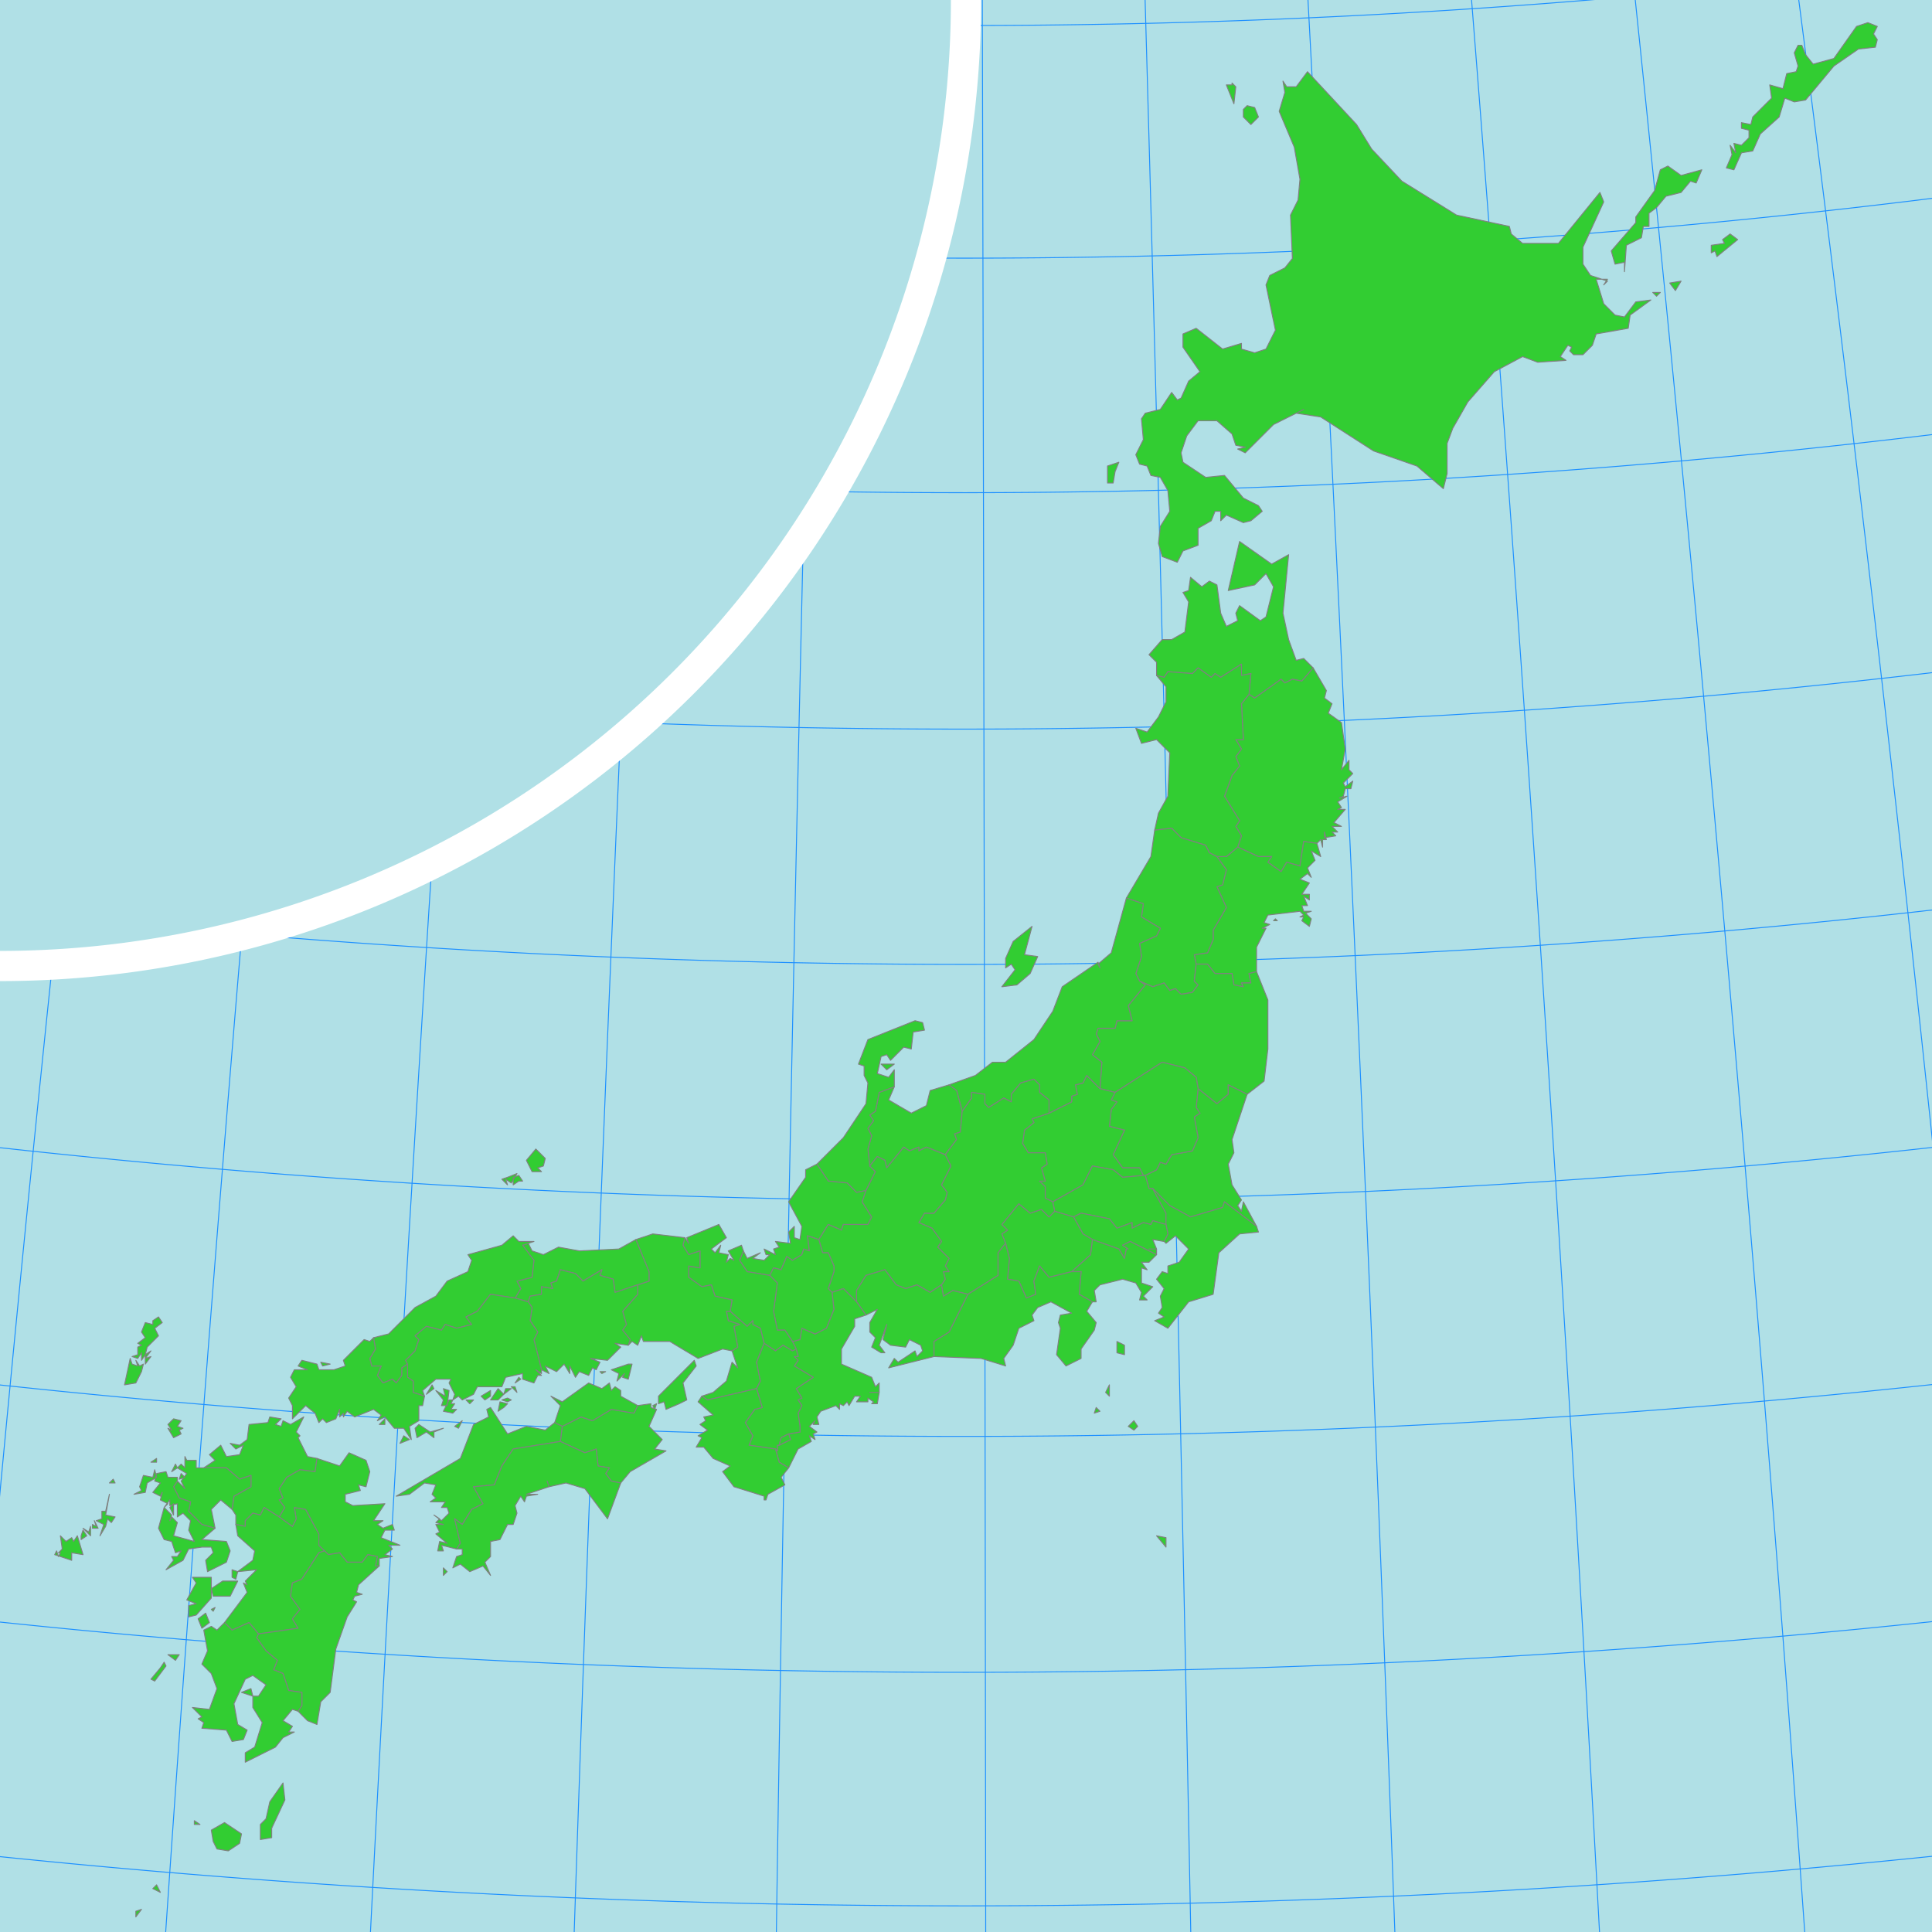 <svg viewBox="0 0 1024 1024" xmlns:xlink="http://www.w3.org/1999/xlink" xmlns="http://www.w3.org/2000/svg" xmlns:html="http://www.w3.org/1999/xhtml">
  <rect fill="powderblue" x="0" y="0" width="1024" height="1024" />
     <defs>
    <g id="ground">
      <path fill="none" stroke="dodgerblue" stroke-width="0.5" d="M-192,-301A3584,863 -78 0,0 -517,1520M-115,-286A3584,768 -80 0,0 -405,1541M-37,-274A3584,673 -81 0,0 -291,1559M40,-263A3584,577 -82 0,0 -176,1575M119,-253A3584,480 -83 0,0 -61,1589M199,-246A3584,383 -85 0,0 54,1600M279,-240A3584,285 -86 0,0 171,1608M359,-236A3584,187 -87 0,0 288,1614M439,-233A3584,88 -88 0,0 406,1618M520,-233A3584,9 -90 0,1 523,1619M600,-234A3584,108 -91 0,1 641,1617M680,-236A3584,206 -92 0,1 758,1613M760,-241A3584,305 -93 0,1 875,1607M840,-247A3584,402 -95 0,1 992,1598M919,-255A3584,500 -96 0,1 1108,1586M998,-265A3584,596 -97 0,1 1223,1572M-517,1520A3367,2073 -180 0,0 1223,1572M-503,1401A3323,2045 -180 0,0 1214,1453M-488,1282A3274,2015 -180 0,0 1203,1333M-472,1162A3221,1983 -180 0,0 1192,1212M-455,1041A3164,1948 -180 0,0 1180,1090M-436,919A3103,1910 -180 0,0 1167,967M-417,797A3039,1871 -180 0,0 1154,844M-396,674A2971,1829 -180 0,0 1139,720M-374,551A2899,1785 -180 0,0 1124,596M-351,428A2824,1738 -180 0,0 1108,472M-327,306A2745,1690 -180 0,0 1092,348M-302,183A2663,1639 -180 0,0 1074,224M-276,61A2578,1587 -180 0,0 1056,101M-249,-60A2489,1532 -180 0,0 1038,-21M-221,-181A2398,1476 -180 0,0 1018,-143M-192,-301A2303,1418 -180 0,0 998,-265" />

      <g fill="limegreen" stroke="gray" stroke-width="0.5" stroke-linejoin="round">
        <path d="M591 250l-1 6h-3v-9l6 -2zM620 271l-1 -11 -4 -7 -5 -1 -2 -5 -4 -1 -2 -5 4 -8 -1 -11 2 -3 8 -2 6 -9 3 4 2 -1 4 -9 6 -5 -9 -13v-7l7 -3 14 11 10 -3v3l7 2 6 -2 5 -10 -5 -24 2 -5 8 -4 4 -5 -1 -23 4 -8 1 -11 -3 -17 -8 -19 3 -10 -1 -6 2 3h5l6 -8 26 28 8 13 16 17 29 18 28 6 1 4 6 5h19l22 -27 2 5 -11 24v9l4 6 9 3 -2 2 2 -3h-6l4 13 6 6 5 1 6 -8 8 -1 -11 8 -1 7 -17 3 -2 6 -5 5h-5l-2 -2 1 -2 -2 -1 -4 6 3 2 -15 1 -8 -3 -15 8 -14 16 -8 14 -3 8v16l-2 8 -14 -12 -23 -8 -28 -18 -13 -2 4 -2 -16 8 -15 15 -4 -2 4 -1 -5 -1 -2 -6 -8 -7h-10l-6 8 -3 9 1 5 12 8 10 -1 10 12 8 4 2 3 -6 5 -4 1 -9 -4 -3 3v-5h-3l-2 5 -7 4v9l-8 3 -3 6 -8 -3 -2 -7 1 -9zM659 58l2 -2 4 1 2 5 -4 4 -4 -4zM653 45v-1l2 2 -1 9 -4 -10zM957 29l-2 -5h-2l-2 4 2 7 -1 3 -5 1 -2 8 -7 -2 1 7 -10 10 -1 4 -5 -1v3l4 1v4l-4 4 -4 -1 1 5 -3 -4 1 5 -3 7 4 1 4 -9 6 -1 4 -9 10 -9 3 -10 5 2 6 -1 15 -18 13 -9 9 -1 1 -4 -2 -3 2 -4 -5 -2 -6 2 -12 17 -11 3zM878 110l5 -6 8 -2 5 -6 3 1 3 -7 -11 3 -7 -5 -4 2 -3 11 -10 14v3l-13 15 2 7 5 -1v5l1 -14 8 -4 1 -6h3v-7zM910 136l11 -9 -4 -3 -4 3 1 2 -7 1v4l2 -1zM888 154l3 -5 -6 1zM878 157l2 -2h-4z" class="p01"  />
        <path d="M613 358v-7l-4 -4 7 -8h5l7 -4 2 -16 -3 -5 3 -1 1 -7 6 5 4 -3 4 2 2 15 3 7 6 -3 -1 -4 2 -4 11 8 3 -2 4 -16 -4 -7 -6 6 -14 3 6 -26 17 12 9 -5 -3 31 3 14 4 11 4 -1 5 5 -6 7 -5 -1 -4 2 -2 -2 -14 10 -3 -2 1 -11 -5 1v-6l-11 7 -3 -2 -2 2 -7 -5 -3 3 -13 -1 -2 3z" class="p02" />
        <path d="M698 447l-7 -1 -2 13 -7 -2 -3 5 -7 -5 2 -3h-7l-11 -5 2 -6 -3 -5 2 -3 -8 -13 4 -11 4 -5 -2 -5 3 -4 -3 -5h4l-1 -19 4 -5 3 2 14 -10 2 2 4 -2 5 1 6 -7 7 12 -1 4 4 3 -2 5 7 5 2 14 -2 11 4 -5v5l2 2 -5 5 1 2 4 -3 -1 4h-3l-1 4 -2 1 4 -1 -5 3 2 3 -2 1h4l-6 7 4 2h-5l3 3h-3l2 2 -6 1v-3l1 4h-2v4l-1 -4z" class="p03" />
        <path d="M666 515l-4 1 1 5h-5l1 2 -5 -1 -1 -6h-9l-4 -5h-6l-1 -5 7 -1 3 -7v-5l7 -12 -5 -11 3 -1 2 -8 -5 -7h5l6 -5 11 5h7l-2 3 7 5 3 -5 7 2 2 -13 7 1 2 7 -5 -3 2 5 -4 4 2 5 -2 -2 -4 3 5 2 -4 6h4v3l-3 -2 2 5h-3l1 3h4l-3 1 3 3 -1 4 -4 -3 1 -2h-2l2 -1 -2 -2 -17 2 -2 4 3 1 -4 2h2l-5 10zM676 487l1 1h-2z" class="p04" />
        <path d="M656 449l-6 5h-5l-4 -2 -2 -4 -13 -4 -5 -5 -9 1 2 -9 5 -9 1 -23 -7 -7 -8 2 -3 -8 6 2 6 -8 4 -8v-8l-5 -6 4 1 2 -3 13 1 3 -3 7 5 2 -2 3 2 11 -7v6l5 -1 -1 11 -4 5 1 19h-4l3 5 -3 4 2 5 -4 5 -4 11 8 13 -2 3 3 5z" class="p05" />
        <path d="M612 440l9 -1 5 5 13 4 2 4 4 2 5 7 -2 8 -3 1 5 11 -7 12v5l-3 7 -7 1 1 5 -1 9 2 2 -3 4 -6 1 -3 -3 -3 1 -3 -4 -6 2 -7 -3 -2 -4 3 -9 -1 -7 9 -4 2 -4 -10 -6 1 -7 -9 -3 13 -22z" class="p06" />
        <path d="M661 580l-10 -5v5l-6 5 -10 -8 -1 -6 -6 -5 -12 -3 -25 16 -8 -2 1 -14 -5 -4 4 -7 -2 -4 1 -3h9l1 -4h8l-2 -8 9 -11 -3 -2 7 3 6 -2 3 4 3 -1 3 3 6 -1 3 -4 -2 -2 1 -9h6l4 5h9l1 6 5 1 -1 -2h5l-1 -5 4 -1 6 15v26l-2 17z" class="p07" />
        <path d="M611 630v0h-2l-2 -7 6 -3 2 -4 3 1 3 -5 11 -2 3 -7 -2 -11 3 -2 -2 -3 1 -10 10 8 6 -5v-5l10 5 -8 24 1 7 -3 6 2 11 5 8 -2 3 2 3 1 -5 7 13 -17 -13 -1 3 -17 5 -11 -6z" class="p08" />
        <path d="M607 623h-1l-2 -4h-9l-5 -7 6 -13 -8 -2 1 -9 3 -4 -3 -1 2 -4 25 -16 12 3 6 5 1 6 -1 10 2 3 -3 2 2 11 -3 7 -11 2 -3 5 -3 -1 -2 4z" class="p09" />
        <path d="M606 623l-11 1 -5 -4 -11 -2 -5 10 -16 9 -4 -2v-6l-3 -3h3l-2 -7 3 -2 -1 -6h-9l-3 -5 1 -7 5 -4 -1 -2 9 -3 12 -6v-3l3 -1 -1 -5 4 -1 2 -4 7 7 8 2 -2 4 3 1 -3 4 -1 9 8 2 -6 13 5 7h9z" class="p10" />
        <path d="M606 623h1l2 7h2v0l7 13v6l-7 -2 -1 2 -4 -1 -6 3v-3l-8 3 -4 -5 -15 -3 -4 2 -10 -3 -1 -5 16 -9 5 -10 11 2 5 4z" class="p11" />
        <path d="M617 658l2 -4 -1 -5v-6l-7 -13 9 9 11 6 17 -5 1 -3 17 13 1 3 -10 1 -11 10 -3 22 -13 4 -11 14 -7 -4 5 -2 -3 -2 2 -3 -1 -6 2 -4 -4 -5 3 -4 3 1v-4l6 -2 5 -7 -7 -7 -5 4z" class="p12" />
        <path d="M756 1183l2 4h-2zM618 815v5l-5 -6zM603 756l-2 2 -3 -2 3 -3zM581 746l2 2 -3 1zM588 740l-2 -2 2 -4zM592 717v-6l4 2v5zM618 649l1 5 -2 4 -6 -1 2 5h-4h4v3l-14 -7 -4 2 3 2h-1l-1 5 -3 -5 -14 -5 -5 -3 -5 -9 4 -2 15 3 4 5 8 -3v3l6 -3 4 1 1 -2z" class="p13" />
        <path d="M579 657l14 5 3 5 1 -5h1l-3 -2 4 -2 14 7 -4 4h-4l3 4 -3 -1v8l6 2 -5 5 2 2h-4l1 -4 -3 -5 -7 -2 -12 3 -3 3 1 6h-2l-7 -4 1 -12h-5l10 -9z" class="p14" />
        <path d="M510 589l-3 -11 -4 -3 14 -5 9 -7h7l15 -12 10 -15 5 -13 19 -13 1 3 -1 -2 7 -6 8 -29 9 3 -1 7 10 6 -2 4 -9 4 1 7 -3 9 2 4 3 2 -9 11 2 8h-8l-1 4h-9l-1 3 2 4 -4 7 5 4 -1 14 -7 -7 -2 4 -4 1 1 5 -3 1v3l-12 6v-7l-5 -4v-4l-3 -3 -7 2 -5 6v4l-4 -2 -8 5 -2 -2v-5l-7 -1v3zM539 522l-8 1 7 -9 -2 -3 -3 2v-5l4 -9 10 -8 -4 15 7 1 -4 9z" class="p15" />
        <path d="M501 612l-10 -4 -4 2v-2l-5 2 -3 -2 -9 11 -1 -4 -4 -2 -4 5 -1 -9 2 -7 -2 -4 3 -4 -2 -3 3 -2 2 -10 8 -3 -3 7 12 7 8 -4 2 -8 10 -3 4 3 3 11 -1 11 -3 1 1 3z" class="p16" />
        <path d="M470 567l-3 -3h7zM461 618l3 3 -5 10 -5 1 -5 -5 -10 -1 -6 -9 14 -14 12 -18 1 -11 -2 -4v-5l-3 -1 5 -13 25 -10 4 1 1 4 -6 1 -1 9 -4 -1 -7 7 -2 -3 -3 1 -2 9 6 2 3 -4v9l-8 3 -2 10 -3 2 2 3 -3 4 2 4 -2 7z" class="p17" />
        <path d="M433 617l6 9 10 1 5 5 5 -1 -2 6 5 8 -2 4h-13l-1 3 -7 -3 -5 8 -6 -2 1 8 -3 -1 -1 3 -5 3 -3 -2 -3 7 -4 -1 -2 4 -12 -2 -4 -6 2 -5 2 4 7 -3 -4 3 6 1 3 -3h-2l-1 -3 6 3 -1 -3 3 -1 -2 -3 8 1 -1 -6 3 -3v6l3 1 1 -7 -7 -13 9 -13v-4z" class="p18" />
        <path d="M533 659l-2 -5 3 -2 -3 -3 9 -11 6 5 6 -2 4 4 3 -3 10 3 5 9 5 3 -1 8 -10 9 -12 3 -5 -6 -3 8 1 7 -5 2 -4 -9 -6 -1 1 -11z" class="p19" />
        <path d="M556 590l-9 3 1 2 -5 4 -1 7 3 5h9l1 6 -3 2 2 7h-3l3 3v6l4 2 1 5 -3 3 -4 -4 -6 2 -6 -5 -9 11 3 3 -3 2 2 5 -4 5v12l-16 10 -8 -2 -5 3 -1 -6 2 -3 -1 -4h3l-2 -3 2 -4 -6 -6 2 -3 -5 -7 -7 -3 3 -5h5l6 -7 1 -4 -3 -4 5 -10 -3 -6 6 -8 -1 -3 3 -1 1 -11 5 -7v-3l7 1v5l2 2 8 -5 4 2v-4l5 -6 7 -2 3 3v4l5 4z" class="p20" />
        <path d="M501 612l3 6 -5 10 3 4 -1 4 -6 7h-5l-3 5 7 3 5 7 -2 3 6 6 -2 4 2 3h-3l1 4 -2 3 -6 4 -7 -4 -6 2 -5 -2 -6 -8 -10 3 -5 8v6l-7 -7 -6 2 -2 -2 3 -9v-3l-3 -7h-3l-2 -7 5 -8 7 3 1 -3h13l2 -4 -5 -8 2 -6 5 -10 -3 -3 4 -5 4 2 1 4 9 -11 3 2 5 -2v2l4 -2z" class="p21" />
        <path d="M568 674h5l-1 12 7 4 -3 5 5 6 -1 4 -7 10v5l-8 4 -5 -6 2 -14 -1 -3 1 -4 6 -1 -11 -6 -7 3 -3 4 1 3 -8 4 -3 9 -5 7 1 4 -13 -4 -25 -1v-8l8 -5 10 -20 16 -10v-12l4 -5 2 8 -1 11 6 1 4 9 5 -2 -1 -7 3 -8 5 6z" class="p22" />
        <path d="M495 719l-24 6 3 -5 2 2 9 -6 1 3 3 -3 -1 -3 -6 -3 -2 4 -8 -1 -4 -3 2 -8 -4 11 3 4h-2l-5 -3 2 -5 -3 -3v-5l4 -7 -6 3 -5 -7v-6l5 -8 10 -3 6 8 5 2 6 -2 7 4 6 -4 1 6 5 -3 8 2 -10 20 -8 5z" class="p23" />
        <path d="M418 778l-5 -3 -2 -7 1 1v-3h1l6 -3 -1 -3 6 -1v-3l-1 -7 2 -4 -2 -3 2 -1 -3 -5 9 -6 -10 -6 2 -3 -2 -2h2l-1 -4 -2 -4 4 -1 1 -6 7 3 6 -3 4 -10 -1 -9 6 -2 7 7 5 7 -6 2v4l-7 12v8l16 7 2 5 2 -2v5h-5h5l-1 6h-3l1 -1 -3 -2v2h-6l2 -3h-3l-3 5 -1 -2 -2 2 -2 -1v3l-2 -2 -8 3 -2 3 1 4h-3l1 -2 -3 3 4 3 -2 1 1 3 -3 -2 1 3 -7 4z" class="p24" />
        <path d="M434 657l2 7h3l3 7v3l-3 9 2 2 1 9 -4 10 -6 3 -7 -3 -1 6 -4 1 -4 -6h-4l-2 -10 2 -15 -4 -4 2 -4 4 1 3 -7 3 2 5 -3 1 -3 3 1 -1 -8z" class="p25" />
        <path d="M405 712l-2 -8 -4 -2v-2l-3 3 -9 -8 1 -6 -9 -2 -2 -6 -5 1 -7 -5v-6l6 1v-7v-2l-6 2 -3 -5 1 -4 2 3 -1 -3 17 -7 4 7 -8 6 2 2 3 -4 -1 4 5 1 -1 4 2 -2 2 1 -3 -5 7 -3 1 3 -2 5 4 6 12 2 4 4 -2 15 2 10h4l4 6 2 4 -2 1 -5 -3 -4 3z" class="p26" />
        <path d="M387 695l9 8 3 -3v2l4 2 2 8 -4 10 2 10 -2 4 -26 6 -3 -2 6 -2 7 -6 3 -10 3 3 -3 -9 3 -2 -2 -11 3 -1 -6 -2 -1 -5z" class="p27" />
        <path d="M360 744l-7 3 -1 -4 -3 1v-4l19 -19 1 3 -7 9 2 9zM333 713l1 -3 -4 -5 2 -3 -2 -7 8 -9v-5l6 -2v-5l-7 -17 9 -3 17 2 -1 4 3 5 6 -2v2v7l-6 -1v6l7 5 5 -1 2 6 9 2 -1 6h-2l1 5 6 2 -3 1 2 11 -3 2 -5 -1 -13 5 -15 -9h-14l-1 -3 -2 5 -3 -2z" class="p28" />
        <path d="M418 760l-4 2 -1 4h-1v3l-1 -1 -14 -2 2 -5 -4 -7 5 -7 4 -1 -3 -10 2 -4 -2 -10 4 -10 6 4 4 -3 5 3 2 -1 1 4h-2l2 2 -2 3 10 6 -9 6 3 5 -2 1 2 3 -2 4 1 7v3z" class="p29" />
        <path d="M411 768l2 7 5 3 -4 5 2 4 -9 5 -1 3h-1v-2l-16 -5 -6 -8 4 -3 -9 -4 -5 -6h-4l3 -5 -2 -1 5 -3 -4 -3 3 -2 -1 -2 5 -1 -8 -7 2 -3 3 2 26 -6 3 10 -4 1 -5 7 4 7 -2 5zM418 760l1 3 -6 3 1 -4z" class="p30" />
        <path d="M280 690l-7 -2 3 -5 -2 -4 8 -2 1 -9 -6 -8 3 -1 2 4 6 2 8 -4 11 2 21 -1 9 -5 7 17v5l-6 2 -12 4 -1 -7 -7 -2 1 -3 -10 6 -4 -4 -8 -2 -2 6 -3 1 1 3 -6 -1v4l-6 1z" class="p31" />
        <path d="M269 624l5 -2 -3 5 -3 -2 1 3 -3 -3zM275 626l-3 2v-4l3 -1 2 3zM279 615l5 -6 5 5 -1 4 -3 1 2 2h-5zM198 709l8 -2 14 -14 11 -6 6 -8 11 -5 2 -6 -2 -3 18 -5 6 -5 3 3h8l-3 1 -3 1 6 8 -1 9 -8 2 2 4 -3 5 -13 -2 -7 9 -6 3 3 4 -8 2 -6 -2 -2 3 -8 -2 -6 5 2 2 -2 6 -5 5 1 2 -3 2v4l-3 4 -2 -2 -5 2 -3 -4 2 -5h-5l-1 -4 3 -5z" class="p32" />
        <path d="M338 681v5l-8 9 2 7 -2 3 4 5 -1 3 -7 -1 3 2 -7 7 -9 -1 5 2 -2 4 -2 -1 -2 4 -5 -2 -2 3 -3 -6v4l-3 -5 -4 4 -6 -3 2 4 -4 -2 -4 -16 2 -4 -4 -6 1 -7 -2 -3 1 -3 6 -1v-4l6 1 -1 -3 3 -1 2 -6 8 2 4 4 10 -6 -1 3 7 2 1 7z" class="p33" />
        <path d="M287 726v2l-3 -2 3 3h-2l-2 4 -6 -2v-3l-9 2 -2 5h-13l-2 4 -6 3 -2 -2 -3 2 1 -3 -3 -6 1 -2h-8l-7 6 1 3 -6 -2v-6l-3 -2v-7l-1 -2 5 -5 2 -6 -2 -2 6 -5 8 2 2 -3 6 2 8 -2 -3 -4 6 -3 7 -9 13 2 7 2 2 3 -1 7 4 6 -2 4zM260 740l-3 2 -2 -2 5 -3zM236 740l-1 -4 3 1 -1 8h-3l1 -3 -4 -5zM229 734l1 2 -4 3zM249 744l-2 -2h4zM239 744h2l-2 3h3l-2 2 -5 -1 3 -6h2zM273 735l1 3 -3 -3zM271 736l-4 3 1 -3zM275 730l1 1 -3 2z" class="p34" />
        <path d="M198 709l1 6 -3 5 1 4h5l-2 5 3 4 5 -2 2 2 3 -4v-4l3 -2v7l3 2v6l6 2 -1 5h-2v8l-5 3 1 7 -4 -6h-5l-5 -6 -4 2 2 -3 -4 -3 -10 4 -4 -3 -2 3v-2l-2 2v-4l-2 5 -5 2 -2 -2 -2 2 -2 -5 -5 -4 -7 7v-7l-2 -4 4 -6 -3 -5 2 -4h7l-5 -2 2 -3 8 2 1 3h8l6 -2 -1 -3 11 -11 3 1zM217 763l-5 2 2 -4zM228 759l7 -2 -5 2v3l-4 -3 -5 3 -1 -5 2 -2zM171 724l-1 -2 5 1zM204 755h-3l3 -3z" class="p35" />
        <path d="M346 745l2 -1 -1 3zM338 745l7 -1v2l3 1 -4 9 7 7 -4 5 6 1 -19 11 -5 6 -5 -1 -3 -4 2 -3 -6 -1 -1 -9 -6 2 -13 -6 1 -8 10 -5 6 2 10 -6 12 2z" class="p36" />
        <path d="M298 756l-4 -2 3 -9 -5 -5 6 3 14 -10 7 3 4 -3 1 4 2 -2 3 2v3l9 5 -2 4 -12 -2 -10 6 -6 -2zM319 728l-1 -1h3zM333 723h2l-2 8 -3 -1 1 -2 -4 4 1 -4 -4 -2z" class="p37" />
        <path d="M243 757l-2 -1 4 -3zM264 742h-4l4 -6 3 3zM269 741l2 1 -2 1 -3 -1zM267 746l-3 2 1 -5 4 1zM242 821l-8 -2 1 3h-3l1 -5 4 1 -6 -5 2 -1 -2 -4h4l-4 -1 2 -2 -3 -2 4 3 4 -4 -1 -3h-3l2 -3h-8l3 -2 -2 -2 2 -5 -6 -1 -8 6 -7 1 34 -20 7 -18 8 -4 -1 -4 2 -1 9 14 10 -4 10 2 5 -4 4 2 -1 8 -25 4 -6 9 -4 10 -11 1 5 9 -6 3 -5 8 -4 -3 3 13z" class="p38" />
        <path d="M297 764l13 6 6 -2 1 9 6 1 -2 3 3 4 5 1 -7 19 -12 -16 -10 -3 -9 2 -1 -3 1 3 -12 4h6l-6 1 -1 3 -2 -3 -3 5 1 4 -2 6h-3l-4 8 -5 1v8l-3 3 3 7 -4 -5 -7 3 -5 -4 -4 2 2 -6 3 -1v-3h-3l2 -3 -3 -13 4 3 5 -8 6 -3 -5 -9 11 -1 4 -10 6 -9zM237 833l-2 2v-4z" class="p39" />
        <path d="M148 804l-8 -5 -2 4 -4 -1 -4 4v3l-5 -1v-5l-2 -3 1 -7 9 -5v-6l-6 2 -7 -6h-12l6 -4 -3 -3 6 -5 3 6 7 -1 2 -5 -4 2 -3 -3 5 1 4 -3 1 -8 10 -1 1 -3 6 1 -3 3 3 1 1 -3 4 2 7 -4 -4 8 2 2 -1 1 5 10 5 1 -1 7 -8 -1 -7 4 -4 6 2 5 -2 1 3 4z" class="p40" />
        <path d="M108 778h12l7 6 6 -2v6l-9 5 -1 7 -6 -5 -5 5 2 10 -7 -2 -7 -7 1 -5 -6 -2 -3 -6 2 -3 4 4 -2 -4 3 -4 -5 -3 2 -2 2 2v-6l1 2h5v4z" class="p41" />
        <path d="M81 700l3 -2 2 3 -4 3 2 4 -6 6 -1 4 3 -2 -3 4 3 -1 -3 4v-5l-2 3v-4l-2 3 -3 -1 3 -1v-4l2 -1 -2 -1 4 -3 -2 -3 2 -5 4 1zM75 727l-3 6 -6 1 3 -14 1 3 3 1 -1 -3 2 3 2 -1zM95 758l1 2 -4 2 -3 -5 2 1 -2 -3 3 -3 4 1 -2 3 3 1zM56 809l-3 5 2 -6 -4 -2 3 -1v-4h2l2 -9 -2 11 5 1 -2 3 -2 -2zM52 810h-3v-2l2 1 -1 -3zM47 812l1 -3v5l-4 -4zM35 817l3 -2 1 2 2 -3 3 10 -6 -1v4l-9 -3 1 -2 1 3 1 -2h-1l2 -2 -1 -7zM94 778l-3 2 2 -4zM96 781l2 2 -3 1zM58 786l2 -2 1 2zM83 775h-3l3 -2zM94 785l-2 3 3 6 6 2 -1 5 7 7 7 2 -7 6 13 1 2 5 -2 6 -10 5 -1 -6 4 -4 -1 -3h-5l-7 1 -3 6 -9 5 4 -5 -1 -2h3l2 -3 -3 1 -2 -6 -4 -1 -3 -6 3 -11 4 4 -1 3 1 -2 3 3 -2 7 11 3 -3 -6 1 -5 -4 -4 -3 2v-7l-4 1v-3l-3 4 2 -2 -4 -2 1 -4 -1 2 -4 -2 4 -5 -3 -1 1 -4 5 -1 1 3h5zM78 786l-1 5 -6 1 4 -2 -1 -2 2 -6 5 1 1 -4 1 4zM43 814l1 -3 2 3 -3 2zM92 799v4l-2 -4 2 -2z" class="p42" />
        <path d="M108 836h4v11l-8 9 -4 1v-6l4 -1 -5 -2 5 -9 -2 -3zM119 846h-6l-1 -4 6 -4h8l-4 8zM123 832l3 1 -1 4 -2 -1zM137 866l-5 -6 -9 4 -4 -4 12 -16 -2 -5 2 1 -1 -2 6 -6 -10 1 8 -6 1 -5 -9 -8 -1 -6 5 1v-3l4 -4 4 1 2 -4 8 5 7 5 2 -4 -1 -6 6 1 7 13v6l3 3 -3 1 -9 14 -5 2 -1 7 5 7 -4 5 3 5z" class="p43" />
        <path d="M148 804l3 -5 -3 -4 2 -1 -2 -5 4 -6 7 -4 8 1 1 -7 12 4 5 -7 9 4 2 6 -2 8 -4 -1 1 3 -8 2v4l4 2 17 -1 -6 9h5l-3 2 3 2 5 -2 1 3h-5l-2 4 10 4h-6l2 2 -4 3 4 1 -7 1v4h-2l1 -5 -5 -1 -3 4h-8l-4 -5 -6 1 -2 -2 -3 -3v-6l-7 -13 -6 -1 1 6 -2 4z" class="p44" />
        <path d="M172 822l2 2 6 -1 4 5h8l3 -4 5 1 -1 5h2l-11 10 -1 4 3 1 -4 1 -1 2 2 1 -5 8 -6 17 -3 23 -5 5 -2 12 -5 -2 -5 -5 2 -3v-7l-7 -1 -3 -9 -5 -2 2 -5 -6 -5 -5 -7 1 -2 21 -3 -3 -5 4 -5 -5 -7 1 -7 5 -2 9 -14z" class="p45" />
        <path d="M4 1148l-4 2v-5l9 -1zM21 1126v-8l4 -1v5l3 3 -1 3 -5 3 -2 -4zM82 1097l-2 2 -1 -3 6 -3zM64 1089l-13 9 3 2 -4 4 -3 -2 1 4 -5 -5 1 -2 -8 -3h7l2 -1 -5 -2 14 -5 2 2 3 -5h4l-2 3 2 -2 2 2 2 -6 1 6zM43 1107l-1 -2 -3 2 -1 -7 5 2 -2 3 6 1 -2 3v-2zM103 965l3 2h-3zM113 976l-1 -6 7 -4 9 6 -1 5 -6 4 -6 -1zM144 969v5l-6 1v-8l3 -3 2 -9 7 -10 1 9zM119 860l4 4 9 -4 5 6 -1 2 5 7 6 5 -2 5 5 2 3 9 7 1v7l-2 3 -3 -1 -5 6 5 3 -2 3h3l-6 3 -4 5 -16 8v-5l5 -3 4 -13 -5 -8v-6l-6 -2 5 -2 1 4h3l4 -6 -7 -5 -4 2 -6 13 2 11 5 3 -2 5 -6 1 -3 -6 -13 -1 1 -3 -3 -2 2 -1 -5 -5 9 1 4 -11 -3 -8 -5 -5 3 -7 -2 -11 4 -2 3 2zM112 853l2 -1 -1 2zM107 863l-2 -5 4 -3 2 5zM85 884l2 -3 1 2 -6 8 -2 -1zM93 880l-4 -3h6zM75 1012l-3 4v-3zM81 1001l2 -2 2 4z" class="p46" />
        <path d="M-321 1283l3 1 -2 1 -5 -1zM-276 1295l6 3 -4 6 -11 -5 2 -2 3 2 1 -7zM-198 1281l-1 -4 3 2zM-192 1287l-3 -2h2l-1 -3 2 -2 -1 -5 3 8 7 6zM-100 1198v5l-5 -5 3 -2zM143 1255l-1 -3h2zM-45 1183v-2l3 2zM-31 1187v2l-2 -2zM-252 1292l5 -6 1 2 -6 6v7h-6l-2 -2 2 -2 -3 -3 8 1zM-37 1195l3 -3 -5 -2v-6l6 1 1 4 6 -1 -1 -2 10 -10 3 4 -1 5 -5 6 -5 -1 -1 5 -5 -1 1 2 -7 5 -6 -1 4 9 -4 -2 -5 7 4 3 -10 4 -1 -8 7 -6 -2 -8 5 1z" class="p47" />
      </g>
    </g>
  </defs>
  <g>
    <clipPath id="main">
      <path d="M512 0L1024 0L1024 1024L0 1024L0 512A512 512 0 0 0 512 0z" />
    </clipPath>
    <use clip-path="url(#main)" x="0" y="0" xlink:href="#ground" />
    <clipPath id="sub">
      <path d="M-384 1024L128 1024A512 512 0 0 1 -384 1536z" />
    </clipPath>
    <use clip-path="url(#sub)" x="384" y="-1024" xlink:href="#ground" />
  </g>
 <path d="M512 0A512 512 0 0 1 0 512" fill="none" stroke="white" stroke-width="16" />
</svg>
